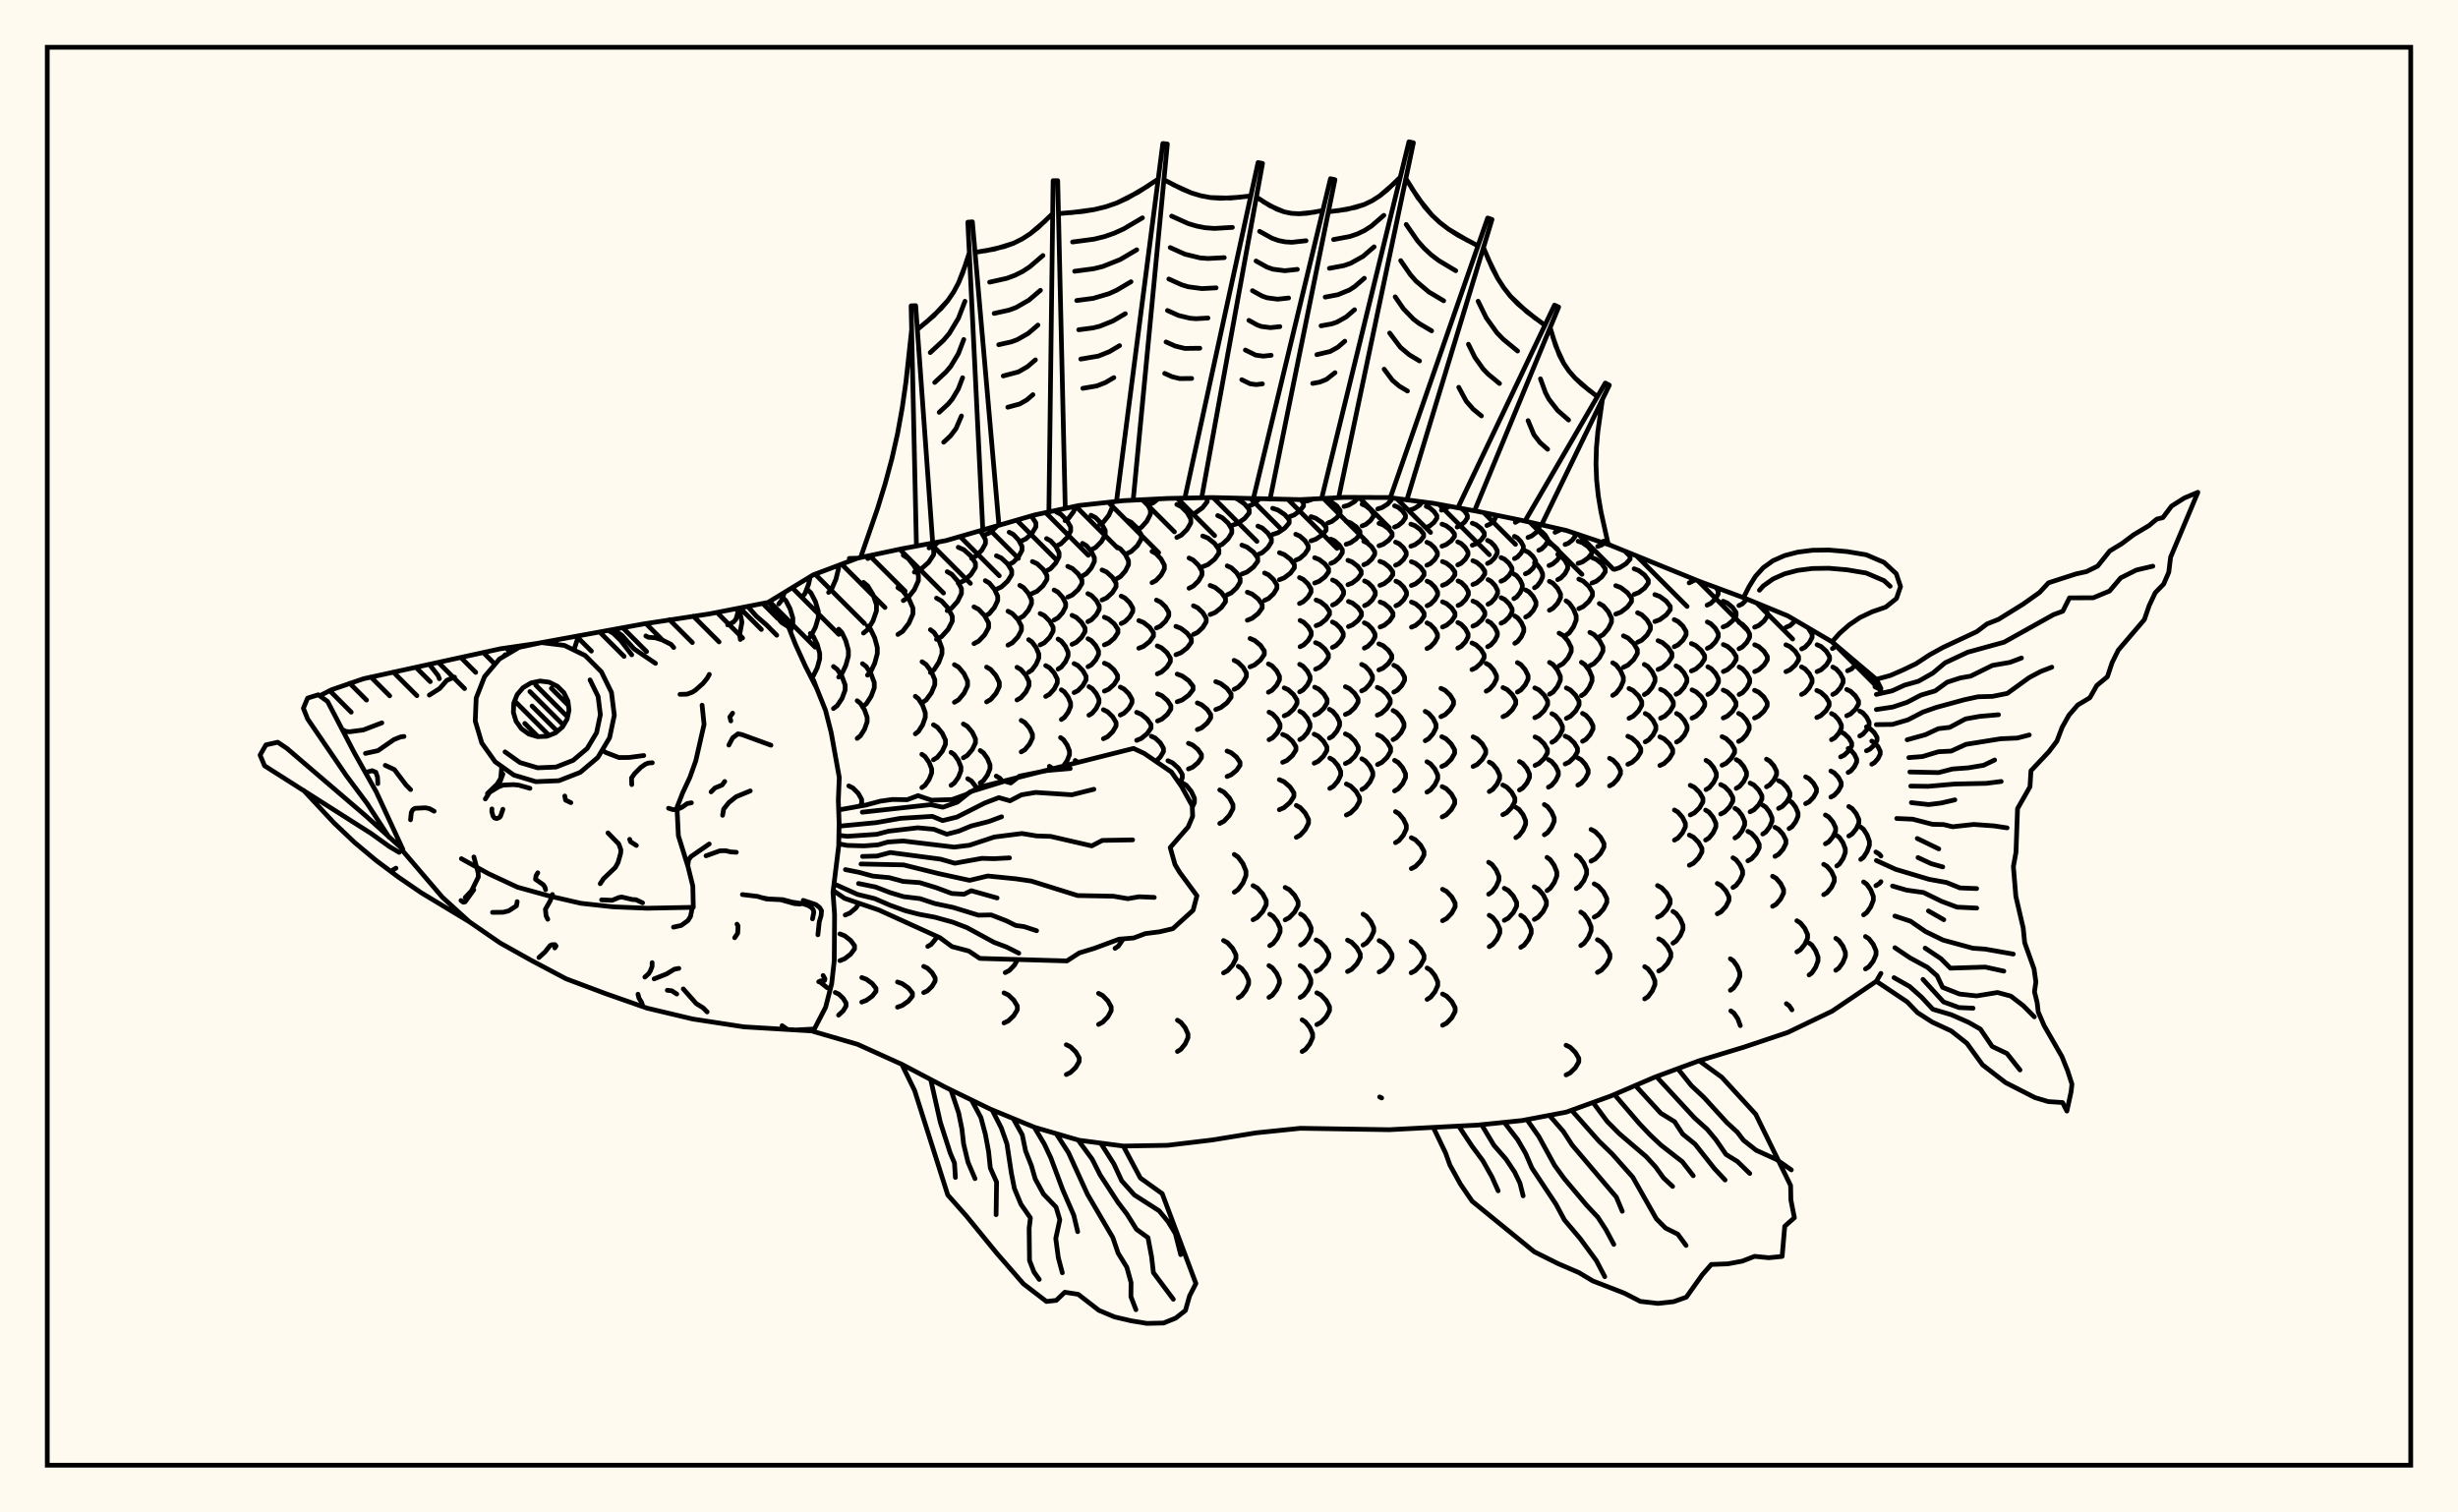 <svg xmlns="http://www.w3.org/2000/svg" width="520" height="320"><rect x="0" y="0" width="520" height="320" fill="floralwhite"/><rect x="10" y="10" width="500" height="300" stroke="black" stroke-width="1" fill="none"/><path stroke="black" stroke-width="1" fill="none" stroke-linecap="round" stroke-linejoin="round" d="
M 162.64 127.36 172.04 121.63 181.41 118.1 190.78 116.11 200.15 114.37 218.89 108.95 228.27 106.95 237.64 105.93 247.01 105.46 256.38 105.27 275.12 105.71 284.5 105.23 293.87 105.27 303.24 106.49 312.61 108.2 321.98 110.11 331.35 112.23 340.72 115.37 359.47 122.99 368.84 126.45 378.21 130.3 387.58 135.8 396.95 143.73 397.92 145.65 
M 397.92 205.94 396.95 207.61 387.58 213.95 378.21 218.44 368.84 221.58 359.47 224.43 350.1 227.89 340.72 231.91 331.35 235.3 321.98 237.08 312.61 238.04 293.87 239.02 275.12 238.72 265.75 239.68 256.38 241.2 247.01 242.32 237.64 242.48 228.27 241.25 218.89 238.52 209.52 234.67 200.15 230.11 190.78 225.18 181.41 220.95 172.06 218.23 
M 167.22 133.66 167.73 131.97 167.73 130.75 167.14 128.79 166.24 127.05 165.53 126.38 
M 172.75 145.59 172.12 143.93 171.22 142.58 
M 164.75 127.78 165.32 127.04 165.97 125.33 
M 171.64 143.41 172.07 142.97 172.89 141.3 173.41 139.41 173.41 138.23 172.89 136.34 172.07 134.67 171.43 134.02 
M 170.83 135.25 171.57 134.53 172.51 132.71 173.12 130.64 173.12 129.37 172.51 127.3 171.57 125.47 170.83 124.76 
M 176.32 149.91 177.12 149.3 178.14 147.76 178.79 146.01 178.79 144.92 178.14 143.17 177.12 141.63 176.32 141.02 
M 181.96 170.52 182.29 169.94 182.29 169.14 181.57 167.86 180.44 166.72 179.56 166.28 
M 178.81 193.6 179.8 193.18 181.07 192.11 181.7 191.18 
M 177.68 203.25 178.68 202.86 179.95 201.88 180.78 200.76 180.78 200.07 179.95 198.96 178.68 197.98 177.68 197.59 
M 169.71 126.33 170.3 125.56 171.07 123.58 171.41 122.01 
M 177.43 143.25 178.09 142.56 178.93 140.8 179.48 138.81 179.48 137.57 178.93 135.57 178.09 133.81 177.43 133.12 
M 181.34 156.23 182.02 155.69 182.89 154.3 183.45 152.73 183.45 151.76 182.89 150.19 182.02 148.8 181.34 148.26 
M 177.4 214.78 178.38 213.87 178.99 212.86 178.99 212.23 178.38 211.22 177.44 210.33 176.7 209.98 
M 182.46 149.54 183.26 148.92 184.29 147.33 184.96 145.54 184.96 144.42 184.29 142.63 183.26 141.04 182.46 140.42 
M 182.31 212.02 183.27 211.66 184.52 210.76 185.32 209.74 185.32 209.11 184.52 208.09 183.27 207.18 182.31 206.83 
M 175.29 125.34 175.97 124.56 176.84 122.56 177.4 120.29 177.4 119.61 
M 183.52 142.84 184.19 142.14 185.05 140.33 185.6 138.28 185.6 137.02 185.05 134.97 184.19 133.17 183.52 132.46 
M 182.67 133.94 183.56 133.22 184.69 131.35 185.42 129.24 185.42 127.93 184.69 125.81 183.56 123.95 182.67 123.22 
M 189.87 213.09 190.89 212.73 192.19 211.8 193.03 210.75 193.03 210.1 192.19 209.05 190.89 208.13 189.87 207.76 
M 193.64 155.27 194.32 154.73 195.19 153.35 195.75 151.78 195.75 150.81 195.19 149.25 194.32 147.86 193.64 147.32 
M 195.02 166.64 195.69 166.16 196.55 164.93 197.1 163.54 197.1 162.68 196.55 161.29 195.69 160.07 195.02 159.59 
M 196.27 200.24 197 199.81 197.92 198.69 198.21 198.09 
M 195.41 210.01 196.19 209.64 197.19 208.67 197.84 207.57 197.84 206.9 197.19 205.8 196.19 204.83 195.41 204.46 
M 183.58 118.18 185.03 117.33 
M 189.95 134.24 190.97 133.57 192.29 131.84 193.14 129.89 193.14 128.68 192.29 126.73 190.97 125 189.95 124.33 
M 195.06 148.69 195.93 148.1 197.04 146.59 197.76 144.88 197.76 143.82 197.04 142.11 195.93 140.6 195.06 140.01 
M 197.48 160.74 198.29 160.24 199.34 158.95 200.02 157.49 200.02 156.59 199.34 155.13 198.29 153.85 197.48 153.35 
M 191.09 127.07 192.12 126.42 193.44 124.75 194.29 122.86 194.29 121.7 193.44 119.81 192.12 118.14 191.09 117.49 
M 196.83 142.3 197.62 141.68 198.63 140.1 199.28 138.31 199.28 137.21 198.63 135.42 197.62 133.84 196.83 133.23 
M 201.2 166.16 201.87 165.69 202.74 164.47 203.29 163.1 203.29 162.25 202.74 160.87 201.87 159.65 201.2 159.18 
M 193.44 121.05 194.76 120.47 196.44 119 197.53 117.33 197.53 116.3 196.69 115.02 
M 198.12 135.28 199.2 134.69 200.57 133.17 201.46 131.45 201.46 130.39 200.57 128.67 199.2 127.15 198.12 126.55 
M 201.91 148.59 202.81 148.05 203.95 146.66 204.69 145.1 204.69 144.12 203.95 142.55 202.81 141.17 201.91 140.63 
M 203.8 160.33 204.62 159.84 205.68 158.6 206.36 157.19 206.36 156.32 205.68 154.91 204.62 153.66 203.8 153.18 
M 206.71 166.79 205.52 165.24 204.72 164.76 
M 196.54 115.93 197.68 115.41 198.48 114.68 
M 200.38 129.2 201.35 128.64 202.6 127.21 203.4 125.58 203.4 124.57 202.6 122.94 201.35 121.51 200.38 120.95 
M 207.37 165.65 208.04 165.18 208.89 163.99 209.44 162.64 209.44 161.81 208.89 160.46 208.04 159.27 207.37 158.8 
M 202.72 123.4 203.9 122.89 205.4 121.56 206.36 120.06 206.36 119.13 205.4 117.64 203.9 116.31 202.72 115.79 
M 206.05 136.18 207.04 135.65 208.32 134.3 209.15 132.77 209.15 131.82 208.32 130.28 207.04 128.93 206.05 128.4 
M 208.72 148.5 209.58 148 210.69 146.72 211.41 145.27 211.41 144.37 210.69 142.92 209.58 141.64 208.72 141.14 
M 212.08 165.32 211.54 164.67 210.76 164.2 
M 212.66 205.78 213.53 205.33 214.64 204.17 215.28 203.01 
M 212.4 216.43 213.31 216 214.47 214.89 215.22 213.64 215.22 212.86 214.47 211.61 213.31 210.5 212.4 210.07 
M 205.53 118.13 206.48 117.66 207.69 116.43 208.48 115.03 208.48 114.17 207.69 112.78 207.24 112.32 
M 208.44 130.34 209.29 129.83 210.37 128.53 211.07 127.05 211.07 126.14 210.37 124.66 209.29 123.36 208.44 122.85 
M 208.28 113.19 209.37 112.73 211 111.23 
M 210.8 124.67 211.84 124.19 213.17 122.96 214.03 121.57 214.03 120.7 213.17 119.31 211.84 118.07 210.8 117.59 
M 213.24 136.5 214.16 136.01 215.34 134.76 216.09 133.35 216.09 132.47 215.34 131.06 214.16 129.81 213.24 129.32 
M 215.15 148.1 215.97 147.63 217.02 146.43 217.69 145.06 217.69 144.22 217.02 142.86 215.97 141.65 215.15 141.18 
M 216.04 159.08 216.81 158.63 217.79 157.47 218.42 156.16 218.42 155.34 217.79 154.03 216.81 152.87 216.04 152.42 
M 213.49 119.42 214.37 118.96 215.49 117.77 216.21 116.43 216.21 115.6 215.49 114.25 214.37 113.07 213.49 112.6 
M 215.74 130.79 216.54 130.32 217.56 129.11 218.22 127.74 218.22 126.9 217.56 125.53 216.54 124.32 215.74 123.85 
M 217.62 142.23 218.31 141.76 219.19 140.56 219.76 139.21 219.76 138.36 219.19 137.01 218.31 135.81 217.62 135.34 
M 216.04 114.47 217.04 114 218.33 112.82 219.15 111.47 219.15 110.64 218.18 109.15 
M 218.41 125.54 219.4 125.09 220.67 123.91 221.49 122.59 221.49 121.76 220.67 120.44 219.4 119.26 218.41 118.81 
M 220.05 136.44 220.94 135.99 222.07 134.84 222.8 133.53 222.8 132.72 222.07 131.41 220.94 130.26 220.05 129.81 
M 221.22 147.35 222.01 146.9 223.03 145.77 223.68 144.48 223.68 143.69 223.03 142.4 222.01 141.27 221.22 140.83 
M 222.76 162.64 222 162.13 
M 225.58 227.35 226.46 226.92 227.59 225.83 228.31 224.58 228.31 223.81 227.59 222.57 226.46 221.47 225.58 221.04 
M 218.25 109.35 218.9 108.95 
M 221.4 120.78 222.25 120.32 223.34 119.13 224.05 117.78 224.05 116.95 223.34 115.6 222.25 114.41 221.4 113.95 
M 223 131.18 223.79 130.75 224.79 129.64 225.44 128.39 225.44 127.61 224.79 126.36 223.79 125.26 223 124.83 
M 223.84 141.56 224.52 141.13 225.4 140.02 225.96 138.77 225.96 138 225.4 136.75 224.52 135.64 223.84 135.21 
M 224.53 152.23 225.16 151.8 225.97 150.71 226.49 149.47 226.49 148.71 225.97 147.47 225.16 146.38 224.53 145.95 
M 224.97 162.08 225.75 160.96 226.25 159.68 226.25 158.89 225.75 157.62 224.97 156.49 224.36 156.05 
M 223.49 115.53 224.46 115.04 225.7 113.79 226.5 112.38 226.5 111.5 225.7 110.08 224.46 108.83 223.49 108.34 
M 225.89 126.33 226.85 125.89 228.09 124.76 228.89 123.48 228.89 122.69 228.09 121.41 226.85 120.27 225.89 119.83 
M 226.79 136.33 227.68 135.91 228.81 134.85 229.55 133.64 229.55 132.89 228.81 131.68 227.68 130.61 226.79 130.19 
M 227.23 146.54 228.04 146.13 229.08 145.06 229.76 143.84 229.76 143.09 229.08 141.88 228.04 140.81 227.23 140.4 
M 228.09 161.3 227.46 160.9 
M 232.4 216.74 233.26 216.29 234.37 215.15 235.08 213.85 235.08 213.05 234.37 211.76 233.26 210.62 232.4 210.17 
M 225.32 110.15 226.1 109.62 227.11 108.26 227.6 107.09 
M 229 121.85 229.81 121.38 230.85 120.18 231.52 118.82 231.52 117.98 230.85 116.63 229.81 115.43 229 114.96 
M 230.14 131.53 230.92 131.12 231.91 130.09 232.55 128.92 232.55 128.2 231.91 127.03 230.92 126 230.14 125.6 
M 230.17 141.06 230.89 140.66 231.8 139.63 232.4 138.47 232.4 137.74 231.8 136.58 230.89 135.55 230.17 135.14 
M 230.37 151.32 231.05 150.91 231.92 149.86 232.49 148.67 232.49 147.93 231.92 146.74 231.05 145.69 230.37 145.28 
M 235.89 200.65 236.6 200.16 237.64 198.64 
M 230.8 116.34 231.78 115.84 233.02 114.57 233.82 113.12 233.82 112.23 233.02 110.78 231.78 109.51 230.8 109.01 
M 233.14 126.94 234.1 126.51 235.32 125.4 236.11 124.15 236.11 123.38 235.32 122.13 234.1 121.02 233.14 120.59 
M 233.63 136.44 234.55 136.04 235.74 135.02 236.5 133.87 236.5 133.15 235.74 132 234.55 130.98 233.63 130.58 
M 233.64 146.23 234.54 145.83 235.69 144.8 236.43 143.63 236.43 142.91 235.69 141.74 234.54 140.71 233.64 140.31 
M 233.43 156.3 234.29 155.89 235.39 154.82 236.11 153.61 236.11 152.86 235.39 151.65 234.29 150.58 233.43 150.16 
M 232.66 110.91 233.5 110.38 234.57 109.02 235.26 107.48 235.26 106.52 235.12 106.2 
M 236.24 122.45 237.04 121.99 238.07 120.82 238.74 119.48 238.74 118.65 238.07 117.32 237.04 116.14 236.24 115.68 
M 237.19 131.92 237.98 131.53 239 130.52 239.65 129.38 239.65 128.67 239 127.53 237.98 126.52 237.19 126.12 
M 237 151.29 237.8 150.89 238.82 149.86 239.48 148.69 239.48 147.97 238.82 146.8 237.8 145.78 237 145.37 
M 238.29 117.18 239.31 116.69 240.61 115.45 241.45 114.04 241.45 113.16 240.61 111.75 239.31 110.5 238.29 110.02 
M 240.92 137.15 241.92 136.76 243.2 135.74 244.02 134.58 244.02 133.87 243.2 132.71 241.92 131.7 240.92 131.3 
M 240.46 156.64 241.44 156.24 242.69 155.21 243.5 154.04 243.5 153.32 242.69 152.15 241.44 151.12 240.46 150.71 
M 240.56 112.08 241.47 111.57 242.62 110.27 243.37 108.81 243.37 107.9 242.62 106.43 241.98 105.71 
M 243.71 123.28 244.55 122.83 245.63 121.68 246.33 120.38 246.33 119.57 245.63 118.27 244.55 117.12 243.71 116.67 
M 244.65 132.87 245.49 132.47 246.57 131.44 247.26 130.28 247.26 129.55 246.57 128.39 245.49 127.36 244.65 126.96 
M 244.83 142.58 245.72 142.18 246.87 141.15 247.6 139.98 247.6 139.26 246.87 138.09 245.72 137.06 244.83 136.66 
M 244.89 152.54 245.8 152.15 246.96 151.15 247.7 150.02 247.7 149.32 246.96 148.19 245.8 147.19 244.89 146.8 
M 244.56 161.03 245.46 160.17 246.14 159.03 246.14 158.32 245.46 157.17 244.4 156.16 243.57 155.77 
M 249.09 222.47 249.81 222.02 250.73 220.87 251.32 219.56 251.32 218.76 250.73 217.45 249.81 216.3 249.09 215.85 
M 242.81 106.85 243.97 106.38 245 105.56 
M 248.77 138.52 249.82 138.11 251.16 137.07 252.03 135.89 252.03 135.16 251.16 133.97 249.82 132.93 248.77 132.52 
M 249.04 148.48 250.12 148.08 251.5 147.06 252.39 145.91 252.39 145.19 251.5 144.04 250.12 143.02 249.04 142.62 
M 249.46 165.68 250.12 164.63 250.12 163.83 249.31 162.54 248.06 161.4 247.08 160.95 
M 248.96 113.71 249.91 113.23 251.13 112.02 251.92 110.64 251.92 109.79 251.13 108.41 249.91 107.2 248.96 106.73 
M 251.55 124.46 252.43 124.02 253.56 122.91 254.28 121.65 254.28 120.87 253.56 119.61 252.43 118.5 251.55 118.06 
M 252.48 134.22 253.35 133.81 254.46 132.76 255.18 131.56 255.18 130.83 254.46 129.63 253.35 128.58 252.48 128.17 
M 253.3 154.37 254.21 153.99 255.38 153 256.13 151.89 256.13 151.2 255.38 150.09 254.21 149.11 253.3 148.72 
M 251.42 162.69 252.31 162.32 253.44 161.37 254.17 160.3 254.17 159.64 253.44 158.57 252.31 157.63 251.42 157.26 
M 252.24 170.77 252.69 169.79 252.69 168.89 252.02 167.44 250.97 166.15 250.16 165.65 
M 251.66 108.98 252.86 108.54 254.4 107.42 255.39 106.15 255.33 105.29 
M 254.44 119.9 255.54 119.46 256.95 118.33 257.86 117.05 257.86 116.25 256.95 114.97 255.54 113.84 254.44 113.4 
M 256.01 130.02 257.06 129.6 258.39 128.53 259.26 127.32 259.26 126.57 258.39 125.36 257.06 124.29 256.01 123.87 
M 257.2 150.12 258.24 149.72 259.58 148.69 260.44 147.53 260.44 146.81 259.58 145.65 258.24 144.62 257.2 144.22 
M 258.84 205.85 259.69 205.38 260.77 204.19 261.47 202.84 261.47 202 260.77 200.65 259.69 199.46 258.84 198.99 
M 257.61 115.6 258.57 115.16 259.8 114.02 260.59 112.74 260.59 111.95 259.8 110.66 258.57 109.53 257.61 109.08 
M 259.62 125.85 260.5 125.43 261.63 124.36 262.36 123.15 262.36 122.41 261.63 121.2 260.5 120.13 259.62 119.72 
M 261.08 145.85 261.91 145.43 262.99 144.36 263.68 143.15 263.68 142.4 262.99 141.2 261.91 140.13 261.08 139.71 
M 259.59 164.29 260.47 163.92 261.6 162.99 262.33 161.92 262.33 161.26 261.6 160.2 260.47 159.26 259.59 158.9 
M 258.04 174.22 258.94 173.74 260.09 172.51 260.84 171.11 260.84 170.24 260.09 168.84 258.94 167.61 258.04 167.13 
M 261.12 188.77 261.91 188.23 262.94 186.84 263.59 185.26 263.59 184.29 262.94 182.71 261.91 181.32 261.12 180.78 
M 261.96 211.11 262.67 210.66 263.57 209.5 264.15 208.19 264.15 207.37 263.57 206.06 262.67 204.9 261.96 204.45 
M 260.58 111.18 261.77 110.77 263.29 109.72 264.27 108.54 264.27 107.8 263.29 106.62 261.77 105.57 261.31 105.41 
M 262.72 121.45 263.8 121.04 265.18 119.97 266.07 118.77 266.07 118.02 265.18 116.81 263.8 115.75 262.72 115.33 
M 263.88 131.23 264.89 130.82 266.19 129.79 267.02 128.62 267.02 127.9 266.19 126.72 264.89 125.69 263.88 125.29 
M 264.45 141.09 265.42 140.68 266.67 139.64 267.47 138.46 267.47 137.72 266.67 136.54 265.42 135.5 264.45 135.09 
M 265.09 194.6 265.98 194.11 267.13 192.86 267.87 191.43 267.87 190.55 267.13 189.13 265.98 187.87 265.09 187.38 
M 263.91 107.16 264.94 106.78 266.45 105.56 
M 266.12 117.34 267.04 116.93 268.21 115.88 268.97 114.69 268.97 113.96 268.21 112.77 267.04 111.72 266.12 111.31 
M 267.52 127.03 268.36 126.64 269.43 125.63 270.13 124.48 270.13 123.77 269.43 122.63 268.36 121.62 267.52 121.23 
M 268.34 146.46 269.09 146.06 270.06 145.01 270.68 143.83 270.68 143.09 270.06 141.91 269.09 140.86 268.34 140.46 
M 268.47 156.51 269.22 156.11 270.17 155.1 270.79 153.94 270.79 153.23 270.17 152.08 269.22 151.06 268.47 150.67 
M 268.62 200.08 269.33 199.63 270.23 198.47 270.81 197.16 270.81 196.35 270.23 195.04 269.33 193.88 268.62 193.43 
M 268.45 211.02 269.16 210.56 270.07 209.39 270.66 208.07 270.66 207.25 270.07 205.92 269.16 204.76 268.45 204.3 
M 269.24 113.08 270.37 112.71 271.8 111.74 272.73 110.65 272.73 109.97 271.8 108.88 270.37 107.92 269.24 107.54 
M 270.67 122.65 271.68 122.26 272.99 121.27 273.83 120.14 273.83 119.45 272.99 118.32 271.68 117.33 270.67 116.94 
M 271.68 151.46 272.55 151.06 273.67 150.03 274.39 148.86 274.39 148.14 273.67 146.97 272.55 145.94 271.68 145.54 
M 271.35 161.29 272.26 160.89 273.41 159.86 274.16 158.7 274.16 157.98 273.41 156.81 272.26 155.79 271.35 155.39 
M 270.65 171.31 271.64 170.88 272.91 169.78 273.73 168.52 273.73 167.75 272.91 166.5 271.64 165.39 270.65 164.96 
M 271.88 194.62 272.76 194.15 273.89 192.96 274.62 191.61 274.62 190.77 273.89 189.42 272.76 188.23 271.88 187.76 
M 272.82 109.31 273.77 108.96 274.98 108.08 275.76 107.08 275.76 106.46 275.18 105.71 
M 274.12 118.53 274.97 118.16 276.06 117.2 276.76 116.12 276.76 115.45 276.06 114.37 274.97 113.41 274.12 113.04 
M 274.91 127.69 275.69 127.32 276.7 126.36 277.35 125.28 277.35 124.61 276.7 123.53 275.69 122.57 274.91 122.2 
M 275.04 136.83 275.8 136.45 276.77 135.49 277.39 134.39 277.39 133.71 276.77 132.62 275.8 131.65 275.04 131.27 
M 274.95 146.38 275.65 145.99 276.56 144.97 277.15 143.82 277.15 143.11 276.56 141.96 275.65 140.95 274.95 140.55 
M 274.97 156.48 275.67 156.07 276.56 155.03 277.13 153.85 277.13 153.12 276.56 151.94 275.67 150.9 274.97 150.49 
M 274.24 177.16 275.07 176.7 276.13 175.52 276.82 174.19 276.82 173.37 276.13 172.04 275.07 170.87 274.24 170.41 
M 275.14 199.94 275.86 199.5 276.77 198.36 277.36 197.07 277.36 196.27 276.77 194.98 275.86 193.84 275.14 193.39 
M 275.06 211.04 275.78 210.58 276.71 209.41 277.31 208.08 277.31 207.26 276.71 205.93 275.78 204.75 275.06 204.3 
M 275.47 222.48 276.18 222.03 277.1 220.86 277.69 219.54 277.69 218.72 277.1 217.39 276.18 216.23 275.47 215.77 
M 276.52 106 277.84 105.57 
M 277.35 114.43 278.37 114.08 279.69 113.19 280.54 112.18 280.54 111.56 279.69 110.55 278.37 109.66 277.35 109.31 
M 278.12 123.36 279.07 122.99 280.29 122.06 281.07 121.01 281.07 120.35 280.29 119.3 279.07 118.37 278.12 118 
M 278.43 132.38 279.34 132.01 280.51 131.06 281.26 129.99 281.26 129.33 280.51 128.26 279.34 127.31 278.43 126.95 
M 278.31 141.58 279.18 141.19 280.3 140.22 281.03 139.12 281.03 138.43 280.3 137.33 279.18 136.35 278.31 135.97 
M 278.13 151.28 278.97 150.88 280.06 149.86 280.75 148.7 280.75 147.98 280.06 146.82 278.97 145.79 278.13 145.39 
M 278.02 161.48 278.88 161.06 279.99 159.99 280.71 158.78 280.71 158.03 279.99 156.82 278.88 155.75 278.02 155.33 
M 278.43 205.51 279.29 205.06 280.4 203.9 281.11 202.6 281.11 201.79 280.4 200.48 279.29 199.32 278.43 198.87 
M 278.58 216.78 279.45 216.32 280.56 215.15 281.27 213.83 281.27 213.01 280.56 211.68 279.45 210.51 278.58 210.06 
M 280.89 110.66 281.74 110.34 282.82 109.52 283.51 108.59 283.51 108.01 282.82 107.07 281.74 106.25 280.89 105.93 
M 281.54 119.2 282.33 118.85 283.33 117.96 283.98 116.95 283.98 116.32 283.33 115.31 282.33 114.42 281.54 114.07 
M 281.91 128.01 282.66 127.65 283.62 126.73 284.24 125.68 284.24 125.04 283.62 123.99 282.66 123.07 281.91 122.71 
M 281.88 136.98 282.61 136.62 283.56 135.68 284.17 134.62 284.17 133.96 283.56 132.9 282.61 131.97 281.88 131.6 
M 281.23 156.17 281.93 155.76 282.82 154.69 283.4 153.49 283.4 152.75 282.82 151.55 281.93 150.49 281.23 150.07 
M 281.33 166.81 282.07 166.38 283.02 165.26 283.63 164 283.63 163.22 283.02 161.95 282.07 160.84 281.33 160.4 
M 284.33 107.16 285.31 106.87 286.58 106.11 287.39 105.24 
M 284.78 115.16 285.72 114.83 286.93 113.98 287.71 113.03 287.71 112.43 286.93 111.48 285.72 110.63 284.78 110.3 
M 285.16 123.71 286.06 123.36 287.22 122.46 287.96 121.45 287.96 120.82 287.22 119.8 286.06 118.9 285.16 118.55 
M 285.27 132.57 286.15 132.2 287.29 131.28 288.02 130.23 288.02 129.58 287.29 128.53 286.15 127.61 285.27 127.25 
M 284.62 151.16 285.49 150.76 286.59 149.74 287.31 148.58 287.31 147.87 286.59 146.71 285.49 145.69 284.62 145.29 
M 284.62 161.55 285.5 161.12 286.62 160.03 287.34 158.79 287.34 158.03 286.62 156.79 285.5 155.7 284.62 155.27 
M 284.83 172.44 285.73 171.99 286.88 170.85 287.62 169.55 287.62 168.75 286.88 167.46 285.73 166.31 284.83 165.87 
M 285.07 205.55 285.94 205.1 287.05 203.94 287.77 202.63 287.77 201.82 287.05 200.52 285.94 199.36 285.07 198.91 
M 288.16 111.27 288.93 110.96 289.91 110.16 290.55 109.26 290.55 108.7 289.91 107.8 288.93 107.01 288.16 106.69 
M 288.51 119.49 289.26 119.16 290.21 118.29 290.83 117.31 290.83 116.71 290.21 115.73 289.26 114.87 288.51 114.53 
M 288.67 128.14 289.4 127.79 290.34 126.88 290.94 125.85 290.94 125.21 290.34 124.18 289.4 123.27 288.67 122.91 
M 288.63 137.13 289.36 136.76 290.29 135.83 290.89 134.77 290.89 134.12 290.29 133.06 289.36 132.13 288.63 131.77 
M 288.06 146.18 288.8 145.8 289.74 144.82 290.35 143.72 290.35 143.04 289.74 141.93 288.8 140.95 288.06 140.57 
M 288.11 167.03 288.85 166.59 289.81 165.46 290.42 164.18 290.42 163.39 289.81 162.11 288.85 160.98 288.11 160.54 
M 288.36 199.96 289.09 199.51 290.02 198.37 290.62 197.08 290.62 196.29 290.02 195 289.09 193.86 288.36 193.41 
M 291.47 107.68 292.39 107.39 293.56 106.65 294.31 105.81 294.31 105.33 
M 291.73 115.47 292.63 115.15 293.77 114.32 294.51 113.39 294.51 112.81 293.77 111.88 292.63 111.06 291.73 110.73 
M 291.93 123.85 292.81 123.5 293.93 122.62 294.65 121.62 294.65 121 293.93 120 292.81 119.12 291.93 118.77 
M 291.97 132.66 292.84 132.3 293.96 131.38 294.68 130.33 294.68 129.69 293.96 128.64 292.84 127.72 291.97 127.36 
M 291.71 141.74 292.59 141.36 293.71 140.4 294.43 139.32 294.43 138.64 293.71 137.56 292.59 136.6 291.71 136.22 
M 291.37 151.32 292.25 150.92 293.38 149.89 294.11 148.73 294.11 148.01 293.38 146.85 292.25 145.83 291.37 145.43 
M 291.42 161.76 292.31 161.33 293.45 160.24 294.19 158.99 294.19 158.22 293.45 156.98 292.31 155.88 291.42 155.45 
M 291.76 205.65 292.64 205.2 293.77 204.04 294.49 202.73 294.49 201.92 293.77 200.61 292.64 199.46 291.76 199.01 
M 292.3 232.3 291.87 232.09 
M 295.03 111.52 295.77 111.21 296.72 110.43 297.33 109.54 297.33 108.99 296.72 108.11 295.77 107.32 295.03 107.02 
M 295.24 119.59 295.97 119.26 296.9 118.4 297.49 117.44 297.49 116.84 296.9 115.88 295.97 115.03 295.24 114.7 
M 295.31 128.17 296.03 127.81 296.95 126.91 297.55 125.88 297.55 125.25 296.95 124.22 296.03 123.31 295.31 122.96 
M 294.87 146.43 295.61 146.04 296.54 145.06 297.15 143.94 297.15 143.25 296.54 142.13 295.61 141.14 294.87 140.75 
M 294.71 156.49 295.45 156.07 296.41 155 297.02 153.78 297.02 153.03 296.41 151.82 295.45 150.75 294.71 150.33 
M 295.03 167.35 295.78 166.91 296.74 165.79 297.35 164.51 297.35 163.72 296.74 162.44 295.78 161.31 295.03 160.87 
M 295.22 178.29 295.96 177.84 296.9 176.7 297.51 175.4 297.51 174.6 296.9 173.31 295.96 172.17 295.22 171.72 
M 298.3 107.9 299.18 107.61 300.31 106.88 300.9 106.19 
M 298.47 115.57 299.34 115.25 300.45 114.44 301.17 113.52 301.17 112.95 300.45 112.03 299.34 111.22 298.47 110.9 
M 298.58 123.88 299.44 123.54 300.55 122.66 301.26 121.67 301.26 121.05 300.55 120.06 299.44 119.18 298.58 118.84 
M 298.6 132.69 299.46 132.33 300.56 131.41 301.27 130.36 301.27 129.71 300.56 128.66 299.46 127.74 298.6 127.38 
M 298.57 183.78 299.43 183.34 300.54 182.2 301.25 180.91 301.25 180.11 300.54 178.82 299.43 177.68 298.57 177.24 
M 298.53 205.82 299.4 205.37 300.52 204.21 301.25 202.9 301.25 202.09 300.52 200.78 299.4 199.63 298.53 199.17 
M 301.73 111.59 302.45 111.29 303.37 110.52 303.97 109.64 303.97 109.1 303.37 108.22 302.45 107.44 301.73 107.14 
M 301.86 119.59 302.58 119.26 303.49 118.42 304.08 117.46 304.08 116.87 303.49 115.91 302.58 115.06 301.86 114.73 
M 301.91 128.16 302.63 127.81 303.54 126.9 304.13 125.88 304.13 125.24 303.54 124.22 302.63 123.31 301.91 122.96 
M 301.89 137.22 302.6 136.85 303.51 135.9 304.1 134.83 304.1 134.17 303.51 133.1 302.6 132.16 301.89 131.79 
M 301.51 156.72 302.24 156.3 303.18 155.22 303.79 153.99 303.79 153.24 303.18 152.01 302.24 150.93 301.51 150.51 
M 301.88 167.6 302.62 167.16 303.56 166.04 304.16 164.77 304.16 163.99 303.56 162.72 302.62 161.6 301.88 161.16 
M 301.91 211.45 302.64 210.99 303.56 209.84 304.16 208.53 304.16 207.72 303.56 206.41 302.64 205.26 301.91 204.81 
M 304.94 107.94 305.79 107.65 306.6 107.1 
M 305.06 115.56 305.91 115.24 307 114.43 307.7 113.51 307.7 112.94 307 112.03 305.91 111.22 305.06 110.9 
M 305.16 123.85 306.01 123.5 307.09 122.63 307.79 121.64 307.79 121.02 307.09 120.03 306.01 119.16 305.16 118.81 
M 305.17 132.66 306.02 132.29 307.1 131.37 307.8 130.32 307.8 129.67 307.1 128.63 306.02 127.7 305.17 127.34 
M 304.83 151.63 305.69 151.23 306.79 150.18 307.5 149 307.5 148.27 306.79 147.09 305.69 146.04 304.83 145.64 
M 305.02 162.17 305.89 161.75 307.01 160.65 307.73 159.41 307.73 158.64 307.01 157.4 305.89 156.3 305.02 155.87 
M 305.1 172.85 305.95 172.41 307.04 171.29 307.75 170.03 307.75 169.25 307.04 167.98 305.95 166.86 305.1 166.43 
M 305.17 194.8 306.03 194.34 307.13 193.19 307.84 191.88 307.84 191.07 307.13 189.76 306.03 188.6 305.17 188.15 
M 305.18 216.92 306.04 216.47 307.14 215.32 307.84 214.01 307.84 213.21 307.14 211.91 306.04 210.76 305.18 210.31 
M 308.27 111.52 308.96 111.22 309.86 110.44 310.43 109.57 310.43 109.03 309.86 108.15 309.19 107.58 
M 308.39 119.52 309.09 119.19 309.98 118.34 310.56 117.38 310.56 116.79 309.98 115.83 309.09 114.98 308.39 114.65 
M 308.46 128.11 309.16 127.76 310.06 126.85 310.64 125.83 310.64 125.19 310.06 124.17 309.16 123.26 308.46 122.91 
M 308.41 137.13 309.11 136.76 310 135.82 310.58 134.75 310.58 134.09 310 133.02 309.11 132.08 308.41 131.71 
M 311.47 115.36 312.29 115.04 313.34 114.23 314.01 113.32 314.01 112.75 313.34 111.83 312.29 111.02 311.47 110.7 
M 311.59 123.67 312.4 123.33 313.44 122.45 314.11 121.46 314.11 120.84 313.44 119.85 312.4 118.98 311.59 118.63 
M 311.6 132.48 312.41 132.12 313.45 131.19 314.12 130.15 314.12 129.5 313.45 128.45 312.41 127.53 311.6 127.17 
M 311.4 141.67 312.23 141.28 313.29 140.31 313.97 139.2 313.97 138.51 313.29 137.4 312.23 136.42 311.4 136.04 
M 311.64 162.17 312.5 161.75 313.6 160.65 314.31 159.42 314.31 158.65 313.6 157.41 312.5 156.32 311.64 155.9 
M 314.55 111.19 315.22 110.89 316.08 110.11 316.63 109.02 
M 314.69 119.22 315.35 118.89 316.19 118.04 316.74 117.07 316.74 116.48 316.19 115.52 315.35 114.67 314.69 114.33 
M 314.8 127.84 315.45 127.48 316.28 126.58 316.82 125.55 316.82 124.92 316.28 123.89 315.45 122.99 314.8 122.63 
M 314.72 136.83 315.38 136.46 316.23 135.52 316.77 134.45 316.77 133.79 316.23 132.72 315.38 131.78 314.72 131.41 
M 314.41 146.24 315.11 145.84 316.01 144.82 316.59 143.66 316.59 142.95 316.01 141.79 315.11 140.77 314.41 140.37 
M 315.06 167.47 315.77 167.04 316.67 165.96 317.25 164.73 317.25 163.97 316.67 162.74 315.77 161.66 315.06 161.24 
M 314.93 189.19 315.63 188.73 316.52 187.56 317.1 186.22 317.1 185.4 316.52 184.06 315.63 182.89 314.93 182.43 
M 315.05 200.29 315.77 199.84 316.7 198.69 317.29 197.38 317.29 196.57 316.7 195.26 315.77 194.1 315.05 193.65 
M 317.54 122.98 318.29 122.64 319.24 121.77 319.86 120.78 319.86 120.17 319.24 119.18 318.29 118.31 317.54 117.97 
M 317.56 131.86 318.31 131.49 319.27 130.55 319.89 129.49 319.89 128.83 319.27 127.76 318.31 126.82 317.56 126.46 
M 317.96 151.64 318.83 151.22 319.94 150.15 320.66 148.94 320.66 148.18 319.94 146.97 318.83 145.89 317.96 145.48 
M 317.92 172.37 318.74 171.95 319.79 170.85 320.47 169.62 320.47 168.85 319.79 167.61 318.74 166.52 317.92 166.09 
M 318.24 194.72 319.08 194.26 320.15 193.08 320.85 191.74 320.85 190.92 320.15 189.58 319.08 188.4 318.24 187.94 
M 320.57 110.52 321.46 110.01 
M 320.39 118.19 321 117.87 321.77 117.05 322.27 116.12 322.27 115.55 321.77 114.62 321 113.8 320.39 113.48 
M 320.27 126.66 320.84 126.31 321.58 125.4 322.05 124.37 322.05 123.74 321.58 122.71 320.84 121.8 320.27 121.45 
M 320.46 136.11 321.07 135.72 321.85 134.72 322.36 133.58 322.36 132.87 321.85 131.73 321.07 130.73 320.46 130.33 
M 321.01 146.42 321.74 145.99 322.67 144.91 323.27 143.68 323.27 142.92 322.67 141.7 321.74 140.61 321.01 140.19 
M 321.45 167.15 322.13 166.74 323.01 165.69 323.57 164.5 323.57 163.76 323.01 162.58 322.13 161.53 321.45 161.12 
M 320.68 177.22 321.34 176.79 322.2 175.67 322.75 174.4 322.75 173.62 322.2 172.35 321.34 171.24 320.68 170.8 
M 321.72 200.43 322.43 199.97 323.34 198.79 323.93 197.46 323.93 196.63 323.34 195.3 322.43 194.12 321.72 193.66 
M 323.25 113.71 324.01 113.41 324.98 112.66 325.6 111.81 325.6 111.28 325.29 110.86 
M 322.7 121.41 323.4 121.08 324.3 120.24 324.88 119.28 324.88 118.68 324.3 117.73 323.4 116.88 322.7 116.55 
M 322.76 130.55 323.46 130.16 324.36 129.17 324.94 128.04 324.94 127.34 324.36 126.22 323.46 125.22 322.76 124.83 
M 324.69 151.85 325.57 151.42 326.69 150.33 327.41 149.08 327.41 148.31 326.69 147.07 325.57 145.97 324.69 145.54 
M 324.74 161.95 325.58 161.54 326.66 160.49 327.36 159.3 327.36 158.56 326.66 157.37 325.58 156.32 324.74 155.91 
M 324.59 194.53 325.41 194.06 326.46 192.86 327.14 191.49 327.14 190.65 326.46 189.28 325.41 188.08 324.59 187.61 
M 325.53 116.43 326.13 116.15 326.89 115.41 327.39 114.57 327.39 114.05 326.89 113.21 326.13 112.47 325.53 112.18 
M 324.63 124.36 325.18 124 325.89 123.08 326.35 122.05 326.35 121.4 325.89 120.36 325.18 119.45 324.63 119.09 
M 327.81 146.88 328.55 146.43 329.49 145.25 330.1 143.93 330.1 143.1 329.49 141.78 328.55 140.6 327.81 140.15 
M 328.31 157.05 329.03 156.63 329.94 155.58 330.54 154.39 330.54 153.65 329.94 152.46 329.03 151.41 328.31 151 
M 327.58 166.55 328.25 166.16 329.11 165.14 329.67 163.99 329.67 163.28 329.11 162.13 328.25 161.11 327.58 160.71 
M 326.71 176.62 327.38 176.18 328.23 175.07 328.79 173.81 328.79 173.03 328.23 171.76 327.38 170.65 326.71 170.22 
M 327.28 188.43 327.95 187.95 328.8 186.73 329.35 185.34 329.35 184.49 328.8 183.1 327.95 181.88 327.28 181.4 
M 328.97 112.63 330.3 111.99 
M 327.7 119.66 328.45 119.34 329.42 118.52 330.05 117.6 330.05 117.02 329.42 116.1 328.45 115.28 327.7 114.96 
M 327.78 129.12 328.54 128.7 329.52 127.64 330.14 126.43 330.14 125.68 329.52 124.47 328.54 123.41 327.78 122.99 
M 329.83 140.88 330.66 140.41 331.72 139.21 332.4 137.85 332.4 137 331.72 135.64 330.66 134.43 329.83 133.96 
M 331.37 151.99 332.23 151.55 333.34 150.43 334.06 149.16 334.06 148.38 333.34 147.11 332.23 145.99 331.37 145.55 
M 331.12 161.64 331.96 161.24 333.04 160.21 333.73 159.05 333.73 158.34 333.04 157.18 331.96 156.15 331.12 155.75 
M 331.31 227.43 332.17 227 333.28 225.91 334 224.67 334 223.91 333.28 222.67 332.17 221.57 331.31 221.15 
M 331.1 115.2 331.79 114.94 332.66 114.25 333.23 113.48 333.09 112.81 
M 329.54 122.64 330.22 122.28 331.09 121.35 331.65 120.29 331.65 119.64 331.09 118.58 330.22 117.65 329.54 117.29 
M 331.3 134.39 331.99 133.9 332.88 132.63 333.45 131.2 333.45 130.31 332.88 128.88 331.99 127.62 331.3 127.12 
M 334.55 147.18 335.27 146.7 336.2 145.47 336.8 144.08 336.8 143.22 336.2 141.83 335.27 140.6 334.55 140.12 
M 334.79 156.84 335.5 156.44 336.41 155.41 337 154.25 337 153.53 336.41 152.37 335.5 151.34 334.79 150.94 
M 333.8 166.12 334.5 165.73 335.4 164.72 335.98 163.59 335.98 162.88 335.4 161.75 334.5 160.74 333.8 160.35 
M 333.47 188.01 334.17 187.53 335.07 186.31 335.65 184.92 335.65 184.05 335.07 182.66 334.17 181.43 333.47 180.95 
M 334.42 200.06 335.12 199.58 336.02 198.35 336.6 196.95 336.6 196.08 336.02 194.69 335.12 193.45 334.42 192.97 
M 333.86 119.2 334.78 118.88 335.96 118.06 336.72 117.14 336.72 116.57 335.96 115.65 334.78 114.83 333.86 114.51 
M 334 128.78 334.93 128.35 336.12 127.26 336.89 126.03 336.89 125.27 336.12 124.04 334.93 122.95 334 122.52 
M 336.34 140.86 337.23 140.38 338.37 139.15 339.11 137.76 339.11 136.89 338.37 135.5 337.23 134.27 336.34 133.79 
M 336.59 182.2 337.47 181.74 338.59 180.57 339.32 179.25 339.32 178.44 338.59 177.11 337.47 175.95 336.59 175.49 
M 337.26 194.04 338.12 193.56 339.22 192.34 339.93 190.95 339.93 190.09 339.22 188.7 338.12 187.48 337.26 187 
M 337.94 205.74 338.79 205.27 339.88 204.07 340.58 202.7 340.58 201.86 339.88 200.5 338.79 199.29 337.94 198.82 
M 338 115.6 338.81 115.32 339.38 114.92 
M 336.81 123.34 337.71 122.98 338.86 122.05 339.6 120.99 339.6 120.34 338.86 119.28 337.71 118.35 336.81 117.98 
M 338.34 134.73 339.17 134.25 340.23 133.03 340.92 131.64 340.92 130.78 340.23 129.4 339.17 128.17 338.34 127.7 
M 341.17 147.13 341.9 146.66 342.83 145.46 343.42 144.1 343.42 143.26 342.83 141.9 341.9 140.69 341.17 140.23 
M 340.51 166.27 341.25 165.87 342.21 164.85 342.82 163.71 342.82 162.99 342.21 161.85 341.25 160.83 340.51 160.43 
M 341.57 120.46 342.63 120.12 343.98 119.27 344.85 118.3 344.85 117.71 343.77 116.61 
M 341.82 129.93 342.89 129.52 344.26 128.47 345.15 127.29 345.15 126.55 344.26 125.37 342.89 124.32 341.82 123.91 
M 343.45 141.18 344.4 140.72 345.61 139.57 346.39 138.26 346.39 137.45 345.61 136.14 344.4 134.98 343.45 134.53 
M 344.62 151.98 345.49 151.55 346.61 150.45 347.32 149.21 347.32 148.44 346.61 147.2 345.49 146.1 344.62 145.67 
M 344.37 161.71 345.25 161.31 346.38 160.28 347.11 159.1 347.11 158.38 346.38 157.21 345.25 156.17 344.37 155.77 
M 345.71 125.75 346.67 125.38 347.91 124.44 348.7 123.38 348.7 122.72 347.91 121.65 346.67 120.71 345.71 120.34 
M 346.43 135.89 347.31 135.46 348.43 134.38 349.15 133.14 349.15 132.38 348.43 131.15 347.31 130.06 346.43 129.64 
M 347.86 146.96 348.59 146.52 349.52 145.41 350.12 144.15 350.12 143.37 349.52 142.12 348.59 141 347.86 140.57 
M 348.06 156.96 348.78 156.55 349.71 155.51 350.3 154.33 350.3 153.59 349.71 152.41 348.78 151.37 348.06 150.96 
M 347.94 211.34 348.64 210.88 349.53 209.69 350.1 208.35 350.1 207.51 349.53 206.17 348.64 204.98 347.94 204.52 
M 350.09 131.5 351.14 131.11 352.48 130.12 353.35 129 353.35 128.3 352.48 127.18 351.14 126.19 350.09 125.8 
M 350.77 141.64 351.71 141.23 352.92 140.17 353.7 138.97 353.7 138.22 352.92 137.02 351.71 135.96 350.77 135.55 
M 351.3 151.95 352.17 151.54 353.28 150.48 354 149.27 354 148.53 353.28 147.32 352.17 146.26 351.3 145.84 
M 351.15 161.96 352.03 161.55 353.15 160.49 353.87 159.3 353.87 158.56 353.15 157.36 352.03 156.31 351.15 155.9 
M 350.65 194.06 351.51 193.61 352.61 192.44 353.32 191.12 353.32 190.3 352.61 188.98 351.51 187.82 350.65 187.36 
M 350.91 205.44 351.73 204.98 352.79 203.79 353.47 202.45 353.47 201.62 352.79 200.28 351.73 199.09 350.91 198.63 
M 354.19 136.83 355 136.44 356.04 135.44 356.7 134.32 356.7 133.62 356.04 132.49 355 131.49 354.19 131.1 
M 354.58 146.89 355.32 146.49 356.25 145.44 356.86 144.26 356.86 143.52 356.25 142.34 355.32 141.3 354.58 140.89 
M 354.68 157 355.4 156.59 356.32 155.54 356.91 154.35 356.91 153.61 356.32 152.42 355.4 151.37 354.68 150.96 
M 354.23 177.75 354.97 177.32 355.93 176.21 356.55 174.96 356.55 174.18 355.93 172.92 354.97 171.82 354.23 171.38 
M 353.92 199.55 354.6 199.09 355.48 197.92 356.04 196.6 356.04 195.78 355.48 194.46 354.6 193.29 353.92 192.84 
M 357.35 123.32 358.68 122.67 
M 357.82 141.96 358.72 141.57 359.88 140.56 360.62 139.42 360.62 138.71 359.88 137.57 358.72 136.56 357.82 136.16 
M 357.95 151.94 358.81 151.53 359.92 150.49 360.64 149.31 360.64 148.58 359.92 147.41 358.81 146.37 357.95 145.96 
M 357.58 172.42 358.45 171.99 359.55 170.9 360.26 169.66 360.26 168.9 359.55 167.66 358.45 166.57 357.58 166.15 
M 357.39 183.07 358.25 182.64 359.34 181.53 360.05 180.27 360.05 179.49 359.34 178.23 358.25 177.12 357.39 176.68 
M 361.14 128.04 361.9 127.67 362.87 126.74 363.49 125.69 363.49 125.04 363.06 124.32 
M 361.19 137.18 361.94 136.8 362.89 135.83 363.51 134.72 363.51 134.04 362.89 132.94 361.94 131.97 361.19 131.59 
M 361.3 146.94 362.03 146.54 362.95 145.52 363.55 144.37 363.55 143.65 362.95 142.5 362.03 141.48 361.3 141.08 
M 360.91 167.06 361.61 166.64 362.51 165.56 363.1 164.34 363.1 163.59 362.51 162.37 361.61 161.29 360.91 160.87 
M 360.83 177.74 361.53 177.31 362.42 176.21 363 174.96 363 174.18 362.42 172.93 361.53 171.83 360.83 171.4 
M 364.53 132.65 365.41 132.28 366.55 131.33 367.28 130.26 367.28 129.6 366.55 128.53 365.41 127.58 364.53 127.21 
M 364.58 142.08 365.45 141.69 366.57 140.7 367.29 139.57 367.29 138.88 366.57 137.75 365.45 136.76 364.58 136.37 
M 364.56 151.91 365.43 151.51 366.53 150.49 367.25 149.32 367.25 148.6 366.53 147.44 365.43 146.41 364.56 146.01 
M 364.31 161.91 365.16 161.5 366.25 160.45 366.96 159.25 366.96 158.52 366.25 157.32 365.16 156.27 364.31 155.86 
M 364.02 172.23 364.85 171.8 365.91 170.72 366.59 169.49 366.59 168.73 365.91 167.51 364.85 166.43 364.02 166 
M 363.3 193.34 364.1 192.91 365.12 191.79 365.77 190.52 365.77 189.74 365.12 188.48 364.1 187.36 363.3 186.92 
M 367.87 128.12 368.6 127.77 369.59 126.75 
M 367.89 137.26 368.61 136.88 369.54 135.91 370.14 134.82 370.14 134.14 369.54 133.04 368.61 132.08 367.89 131.7 
M 367.92 146.94 368.64 146.55 369.56 145.53 370.15 144.39 370.15 143.67 369.56 142.53 368.64 141.51 367.92 141.12 
M 367.81 156.86 368.53 156.46 369.46 155.43 370.05 154.26 370.05 153.54 369.46 152.37 368.53 151.34 367.81 150.94 
M 367.31 166.8 368.01 166.39 368.9 165.33 369.48 164.13 369.48 163.39 368.9 162.19 368.01 161.13 367.31 160.72 
M 367.04 177.29 367.7 176.87 368.55 175.78 369.09 174.54 369.09 173.78 368.55 172.55 367.7 171.46 367.04 171.03 
M 366.62 187.77 367.27 187.34 368.11 186.25 368.66 185.01 368.66 184.24 368.11 183.01 367.27 181.91 366.62 181.49 
M 366.07 209.52 366.71 209.07 367.53 207.91 368.06 206.59 368.06 205.78 367.53 204.46 366.71 203.3 366.07 202.85 
M 368.17 217 367.63 215.54 366.8 214.34 366.16 213.88 
M 371.2 132.7 372.07 132.34 373.18 131.4 373.9 130.34 373.9 129.68 373.18 128.62 372.3 127.87 
M 371.21 142.1 372.07 141.71 373.18 140.72 373.89 139.6 373.89 138.91 373.18 137.79 372.07 136.8 371.21 136.41 
M 371.18 151.91 372.04 151.51 373.15 150.49 373.86 149.34 373.86 148.62 373.15 147.46 372.04 146.44 371.18 146.05 
M 370.24 171.76 371.05 171.34 372.07 170.29 372.74 169.09 372.74 168.35 372.07 167.15 371.05 166.09 370.24 165.68 
M 369.77 182.13 370.54 181.71 371.53 180.62 372.17 179.4 372.17 178.64 371.53 177.41 370.54 176.32 369.77 175.9 
M 373.71 166.47 374.39 166.07 375.27 165.05 375.84 163.9 375.84 163.19 375.27 162.03 374.39 161.02 373.71 160.62 
M 372.92 176.46 373.55 176.05 374.36 174.98 374.88 173.78 374.88 173.03 374.36 171.83 373.55 170.77 372.92 170.35 
M 377.84 132.72 378.7 132.36 379.89 131.29 
M 377.82 142.11 378.68 141.72 379.79 140.73 380.5 139.61 380.5 138.92 379.79 137.8 378.68 136.81 377.82 136.42 
M 376.26 171.04 377.03 170.64 378.02 169.62 378.66 168.46 378.66 167.75 378.02 166.59 377.03 165.57 376.26 165.17 
M 375.5 181.19 376.25 180.77 377.2 179.7 377.81 178.49 377.81 177.74 377.2 176.52 376.25 175.45 375.5 175.04 
M 375 191.75 375.75 191.32 376.7 190.21 377.32 188.96 377.32 188.18 376.7 186.93 375.75 185.82 375 185.39 
M 381.15 137.3 381.86 136.93 382.78 135.96 383.36 134.87 383.36 134.2 382.52 132.83 
M 381.12 146.93 381.84 146.54 382.76 145.52 383.35 144.37 383.35 143.66 382.76 142.51 381.84 141.5 381.12 141.1 
M 378.49 175.31 379.1 174.91 379.88 173.87 380.38 172.7 380.38 171.98 379.88 170.8 379.1 169.77 378.49 169.36 
M 379.09 213.66 378.54 212.82 377.92 212.35 
M 384.41 142.1 385.26 141.71 386.35 140.72 387.05 139.6 387.05 138.91 386.35 137.78 385.26 136.79 384.41 136.41 
M 384.35 151.81 385.19 151.42 386.27 150.42 386.96 149.29 386.96 148.59 386.27 147.46 385.19 146.47 384.35 146.08 
M 381.99 170.03 382.73 169.65 383.67 168.66 384.28 167.54 384.28 166.85 383.67 165.74 382.73 164.75 381.99 164.36 
M 380.14 201.4 380.87 200.95 381.8 199.81 382.4 198.51 382.4 197.7 381.8 196.4 380.87 195.26 380.14 194.81 
M 387.65 137.22 388.55 136.62 
M 387.73 146.93 388.44 146.54 389.34 145.53 389.92 144.38 389.92 143.68 389.34 142.54 388.44 141.53 387.73 141.13 
M 387.46 156.5 388.14 156.12 389 155.16 389.55 154.07 389.55 153.4 389 152.31 388.14 151.35 387.46 150.97 
M 382.72 206.28 383.33 205.82 384.11 204.64 384.61 203.31 384.61 202.49 384.11 201.16 383.33 199.98 382.72 199.52 
M 390.86 141.92 391.69 141.54 392.9 140.3 
M 390.68 151.44 391.48 151.06 392.51 150.09 393.18 148.99 393.18 148.31 392.51 147.22 391.48 146.25 390.68 145.87 
M 389.39 160.14 390.14 159.78 391.11 158.86 391.73 157.82 391.73 157.18 391.11 156.13 390.14 155.21 389.39 154.85 
M 387.33 168.64 388.03 168.27 388.93 167.31 389.51 166.22 389.51 165.55 388.93 164.47 388.03 163.51 387.33 163.13 
M 386.17 178.53 386.87 178.12 387.76 177.05 388.33 175.85 388.33 175.11 387.76 173.91 386.87 172.85 386.17 172.43 
M 385.81 189.29 386.53 188.86 387.46 187.74 388.05 186.47 388.05 185.69 387.46 184.42 386.53 183.3 385.81 182.87 
M 393.44 155.72 394.08 155.36 394.89 154.45 395.42 153.41 395.42 152.77 394.89 151.73 394.08 150.81 393.44 150.45 
M 390.98 163.44 391.56 163.1 392.31 162.21 392.79 161.22 392.79 160.6 392.31 159.6 391.56 158.72 390.98 158.37 
M 388.58 183.22 389.15 182.79 389.9 181.66 390.38 180.39 390.38 179.61 389.9 178.33 389.15 177.21 388.58 176.77 
M 388.37 205.29 389.02 204.83 389.86 203.65 390.4 202.32 390.4 201.49 389.86 200.16 389.02 198.99 388.37 198.53 
M 397.92 146.15 397.41 145.67 396.65 145.31 
M 394.86 158.85 395.58 158.51 396.51 157.63 397.1 156.63 397.1 156.01 396.51 155.01 395.58 154.13 394.86 153.79 
M 391.12 176.88 391.81 176.46 392.69 175.37 393.25 174.14 393.25 173.38 392.69 172.15 391.81 171.06 391.12 170.64 
M 395.98 161.69 396.56 161.35 397.3 160.5 397.77 159.54 397.77 158.95 397.3 157.98 396.56 157.14 395.98 156.8 
M 393.65 181.83 394.24 181.37 394.99 180.18 395.48 178.83 395.48 178 394.99 176.65 394.24 175.46 393.65 174.99 
M 394.25 193.56 394.92 193.08 395.76 191.87 396.31 190.5 396.31 189.65 395.76 188.28 394.92 187.07 394.25 186.6 
M 394.65 205.01 395.37 204.55 396.29 203.35 396.88 202 396.88 201.16 396.29 199.8 395.37 198.61 394.65 198.14 
M 396.85 187.39 397.62 186.91 397.92 186.54 
M 397.92 181.12 397.62 180.75 396.85 180.26 
M 179.67 118.15 181.41 118.1 
M 193.87 115.3 192.75 64.71 193.71 64.67 197.32 114.9 
M 207.9 111.75 204.75 47.01 205.71 46.94 211.33 111.14 
M 221.9 107.94 222.79 38.23 223.76 38.23 225.36 107.57 
M 236.25 105.71 246 30.36 246.96 30.47 239.73 105.82 
M 250.74 105.01 266.15 34.39 267.09 34.58 254.22 105.32 
M 265.23 105.19 281.47 37.81 282.41 38.02 268.69 105.6 
M 279.71 105 298.07 30 299.01 30.21 283.2 105.29 
M 294.23 105 314.72 46.13 315.64 46.43 297.63 105.76 
M 308.6 107.05 328.86 64.56 329.74 64.96 311.94 108.08 
M 322.85 109.84 339.61 81.04 340.46 81.49 326.12 111.05 
M 339.23 114.49 340.73 115.38 
M 182.06 117.96 185.64 107.62 187.26 102.34 188.69 97.03 189.9 91.66 190.88 86.24 191.66 80.78 192.86 69.77 
M 194.08 69.71 197.55 66.8 200.53 63.57 201.76 61.76 202.79 59.83 203.65 57.79 205.06 53.48 
M 206.28 53.4 210.48 52.69 214.43 51.46 216.25 50.55 217.98 49.43 219.61 48.14 222.7 45.2 
M 223.92 45.2 229.02 44.75 231.5 44.34 233.92 43.75 236.27 42.94 240.74 40.69 245.02 37.9 
M 246.23 38.03 250.09 40.01 252.05 40.82 254.05 41.42 256.09 41.8 260.3 41.91 264.61 41.46 
M 265.8 41.69 268.67 43.54 271.66 44.82 273.22 45.14 274.83 45.23 276.47 45.13 279.84 44.55 
M 281.03 44.81 284.95 44.3 288.61 43.27 290.3 42.46 291.89 41.44 293.39 40.24 296.23 37.5 
M 297.42 37.77 299.96 41.84 302.9 45.49 304.59 47.07 306.45 48.49 308.43 49.76 312.67 52.01 
M 313.83 52.39 315.74 56.81 316.85 58.9 318.12 60.87 319.56 62.7 322.97 65.93 326.83 68.81 
M 327.94 69.31 329.14 73.25 330.81 76.87 331.92 78.5 333.22 79.99 334.69 81.37 337.93 83.92 
M 339 84.49 338.03 91.33 337.73 94.75 337.64 98.15 337.77 101.55 338.13 104.94 338.7 108.32 340.2 115.06 
M 195.84 68.28 199.12 65.24 200.53 63.57 201.76 61.76 202.79 59.83 204.39 55.66 
M 196.79 74.6 199.61 71.99 200.83 70.55 202.76 67.33 204.14 63.74 
M 197.74 80.92 200.1 78.73 201.12 77.53 202.74 74.84 203.89 71.83 
M 198.69 87.24 200.59 85.48 201.41 84.51 202.71 82.34 203.64 79.92 
M 199.64 93.56 201.08 92.22 202.24 90.69 203.4 88.01 
M 208.4 53.08 212.5 52.16 214.43 51.46 216.25 50.55 217.98 49.43 221.17 46.7 
M 209.36 59.7 212.98 58.89 214.68 58.26 216.3 57.46 217.82 56.47 220.64 54.06 
M 210.32 66.31 213.46 65.61 214.94 65.07 217.66 63.51 220.11 61.42 
M 211.28 72.93 213.95 72.33 215.2 71.87 217.51 70.55 219.58 68.78 
M 212.24 79.54 215.46 78.68 217.35 77.59 219.05 76.14 
M 213.2 86.16 215.71 85.48 217.19 84.64 218.52 83.5 
M 226.48 45.01 231.5 44.34 233.92 43.75 236.27 42.94 238.54 41.91 242.9 39.33 
M 226.91 51.2 231.43 50.6 233.61 50.07 235.72 49.34 237.76 48.41 241.69 46.09 
M 227.35 57.39 231.36 56.86 233.3 56.38 236.99 54.91 240.48 52.85 
M 227.78 63.58 231.29 63.12 234.63 62.13 236.22 61.41 239.27 59.61 
M 228.21 69.77 231.22 69.38 232.67 69.02 235.44 67.91 238.06 66.37 
M 228.64 75.97 232.36 75.34 234.67 74.42 236.85 73.13 
M 229.07 82.16 232.05 81.65 233.9 80.92 235.64 79.89 
M 248.15 39.06 252.05 40.82 254.05 41.42 256.09 41.8 258.18 41.96 262.44 41.72 
M 247.86 45.72 251.37 47.3 253.17 47.84 255 48.19 256.88 48.33 260.72 48.11 
M 247.56 52.38 250.68 53.78 253.92 54.57 255.58 54.69 259 54.51 
M 247.27 59.03 250 60.26 251.4 60.68 254.29 61.06 257.27 60.9 
M 246.98 65.69 249.31 66.74 251.74 67.33 252.99 67.43 255.55 67.29 
M 246.68 72.35 248.63 73.22 250.65 73.72 253.83 73.68 
M 246.39 79 247.95 79.7 249.56 80.1 252.1 80.07 
M 267.23 42.66 270.15 44.28 271.66 44.82 273.22 45.14 274.83 45.23 278.15 44.88 
M 266.47 48.94 269.1 50.4 270.46 50.89 271.87 51.17 273.31 51.26 276.3 50.93 
M 265.72 55.22 268.05 56.52 269.27 56.95 271.8 57.28 274.46 56.99 
M 264.96 61.5 267.01 62.64 268.07 63.01 270.28 63.3 272.61 63.05 
M 264.21 67.78 265.96 68.75 266.87 69.08 268.77 69.32 270.76 69.11 
M 263.46 74.06 265.67 75.14 267.26 75.35 268.92 75.17 
M 262.7 80.34 264.47 81.2 265.74 81.37 267.07 81.22 
M 283 44.59 286.82 43.88 288.61 43.27 290.3 42.46 291.89 41.44 294.83 38.9 
M 282.12 50.68 285.56 50.04 287.17 49.49 288.69 48.76 290.12 47.84 292.76 45.56 
M 281.24 56.77 284.29 56.2 285.72 55.71 288.34 54.25 290.7 52.22 
M 280.35 62.86 283.02 62.36 285.46 61.36 286.57 60.65 288.63 58.87 
M 279.47 68.94 281.76 68.52 282.83 68.15 284.8 67.05 286.56 65.53 
M 278.58 75.03 281.39 74.37 283.03 73.46 284.5 72.19 
M 277.7 81.12 279.23 80.84 280.62 80.27 282.43 78.85 
M 298.66 39.83 301.36 43.74 302.9 45.49 304.59 47.07 306.45 48.49 310.53 50.91 
M 297.49 47.49 299.88 50.94 301.24 52.48 302.73 53.88 304.37 55.13 307.97 57.28 
M 296.32 55.14 298.39 58.14 299.57 59.48 302.29 61.78 305.42 63.64 
M 295.16 62.8 296.91 65.34 299.01 67.51 300.21 68.43 302.87 70 
M 293.99 70.46 296.25 73.47 298.14 75.07 300.31 76.37 
M 292.82 78.11 294.58 80.47 296.06 81.72 297.76 82.73 
M 314.76 54.63 316.85 58.9 318.12 60.87 319.56 62.7 321.19 64.38 324.87 67.4 
M 312.7 63.73 314.43 67.26 316.67 70.39 318.01 71.77 321.05 74.27 
M 310.65 72.83 312.02 75.61 313.78 78.08 314.83 79.17 317.23 81.14 
M 308.6 81.94 310.2 84.9 311.66 86.57 313.41 88 
M 328.51 71.3 329.89 75.12 330.81 76.87 331.92 78.5 333.22 79.99 336.28 82.67 
M 325.89 80.15 326.95 83.07 327.66 84.42 329.5 86.81 331.84 88.86 
M 323.27 88.99 324.5 91.96 325.79 93.63 327.41 95.05 
M 177.42 171.36 183.18 170.33 186.23 169.51 188.79 169.15 191.92 169.2 194.21 168.34 197.05 169.3 201.39 169.17 204.37 168.11 207.09 166.58 239.8 158.35 242.06 159.4 247.81 163.33 249.97 166.41 252.22 170.49 252.31 172.71 251.36 174.96 247.56 179.32 248.58 182.93 249.57 184.57 253.22 189.52 252.4 192.6 248.11 196.49 245.28 197.15 242.29 197.53 239.84 198.45 236.74 198.71 231.47 200.66 228.34 201.61 225.71 203.31 207.29 202.78 204.94 201.21 201.4 200.28 198.85 198.4 185.94 192.54 178.68 190.07 176.27 188.41 
M 182.42 171.84 196.9 170.25 199.48 170.79 202.52 169.72 205.27 167.52 212.54 165.28 213.83 165.66 215.67 164.21 221.59 163.01 226.41 162.6 
M 177.51 174.8 185.36 174.05 190.53 173.14 197.24 172.72 199.41 173.62 202.45 172.87 208.37 169.88 211.31 168.76 213.67 169.43 216.1 168.17 219.1 167.66 226.75 168.16 231.42 166.99 
M 177.47 176.74 179.26 176.94 185.47 176.52 187.99 175.86 194.15 175.14 197.55 175.45 200.3 176.5 202.82 175.85 205.43 174.77 209.17 173.82 211.89 172.81 
M 177.44 178.53 179.24 178.87 182.76 178.97 185.76 178.75 187.84 178.15 191.07 177.93 201.86 179.23 205.1 178.83 210.36 177.09 216.19 176.35 219.28 176.86 222.26 176.96 230.97 178.97 233.2 177.81 239.61 177.7 
M 182.47 181.2 185.53 181.12 188.33 180.37 198.99 181.78 202 182.64 207.72 181.61 210.27 181.68 213.56 181.51 
M 182.15 182.8 191.13 182.99 198.56 184.83 205.12 186.26 208.97 185.34 214.93 185.94 218.16 186.41 227.98 189.48 235.54 189.62 238.61 190.14 240.94 189.73 244.19 189.87 
M 178.85 183.99 181.75 184.57 184.65 185.36 188.13 185.69 191.08 186.49 194.56 186.74 198.08 187.82 201.35 189.04 203.94 189.2 205.47 188.45 210.94 189.99 
M 181.62 186.93 185.23 187.67 188.33 188.86 191.15 189.71 194.64 190.13 197.73 191.16 201.64 191.99 206.98 193.63 209.7 193.58 212.92 194.83 214.87 195.8 216.64 196.05 219.3 196.92 
M 176.45 187.01 181.43 189.24 185.07 190.13 188.35 191.55 191.57 192.7 194.44 193.44 197.78 194.06 201.56 195.11 204.56 196.26 210.28 199.37 212.91 200.36 215.53 201.67 
M 237.64 242.48 241.25 249.24 245.87 252.55 253 271.56 251.66 274.18 250.78 277.27 248.73 278.88 246.16 279.92 242.63 280 239.29 279.45 235.78 278.63 232.48 277.24 228.09 273.84 225.26 273.41 223.46 275.13 221.38 275.36 216.49 271.61 210.83 265.1 204.41 257.23 200.5 252.82 193.5 230.75 190.78 225.18 
M 232.85 241.85 235.64 246.24 237.3 249.83 239.98 252.82 245.22 256.18 247.09 258.44 248.65 260.99 249.78 265.45 
M 228.07 241.19 231.06 245.27 232.73 248.58 236.51 254.38 238.4 256.86 240.43 260.1 242.86 261.86 243.62 265.89 244.01 269.26 248.22 274.89 
M 223.44 239.84 226.04 243.87 230.07 252.71 235.43 261.85 236.53 265.11 238.38 268.11 239.28 271.37 239.25 274.34 240.31 277.1 
M 218.8 238.48 220.89 241.98 222.3 244.96 224.83 251.74 227.16 257.11 227.99 260.59 
M 214.34 236.65 216.27 240.11 216.97 243.53 218.2 246.63 219 249.42 220.74 252.61 223.42 255.41 224.21 258.08 223.35 262.04 223.89 266.09 224.74 269.29 
M 209.87 234.81 211.82 238.62 213.02 242 213.95 248.16 214.6 251.45 215.99 254.8 217.99 257.68 217.72 259.89 217.8 266.7 218.75 269.15 219.86 270.7 
M 205.52 232.72 207.52 236.46 208.46 239.99 209.14 243.62 209.5 247.1 210.83 250.1 210.73 257 
M 201.18 230.61 202.8 235.45 203.5 238.89 203.86 242.05 204.79 245.91 206.27 249.37 
M 196.89 228.39 198.92 237.41 201.02 243.94 201.92 246.06 202.12 249.12 
M 359.47 224.43 364.26 227.92 371.43 235.75 378.81 250.82 378.87 253.89 379.61 257.64 377.57 259.45 377.02 265.83 374.18 266.11 371.19 265.81 368.58 266.83 365.53 267.4 362.03 267.53 360.13 269.7 356.75 274.45 354.05 275.41 350.75 275.77 347.01 275.34 343.67 273.62 336.95 271.01 334.06 269.27 329.61 267.35 324.56 264.83 311.43 254.14 308.95 250.51 306.73 246.49 305.81 243.92 303.24 238.58 
M 354.94 226.1 357.81 229.69 360.46 232.17 365.32 237.5 367.53 239.53 368.84 241.25 371.53 243.37 375.86 245.34 378.96 247.52 
M 350.41 227.77 358.51 236.55 361.18 238.95 363.02 241.16 365.14 244.25 367.57 245.75 370.17 248.28 
M 345.97 229.66 351.34 235.52 354.27 237.33 355.98 239.94 358.59 242.06 362.67 247.22 364.95 249.66 
M 341.53 231.56 346.8 237.71 349.03 240.06 351.35 242.25 355.9 245.79 358.21 248.76 
M 337.01 233.25 340.01 237.28 342.53 239.83 348.23 244.69 350.25 246.89 351.93 249.23 353.85 251.02 
M 332.47 234.89 338.3 241.48 341.03 244.11 345.41 249.05 350.41 257.87 352.35 259.83 354.94 261.12 356.7 263.51 
M 327.77 235.98 330.72 239.37 332.6 242.27 341.95 253.29 343.2 256.28 
M 323.03 236.89 325.53 240.44 328.88 246.56 330.93 249.38 335.64 254.98 338.03 257.53 339.75 260.18 341.41 263.29 
M 318.23 237.46 321.07 241.13 322.75 244.03 324.09 247.14 329.16 254.76 330.96 258.11 334.28 262.04 337.72 266.72 339.5 270.12 
M 313.43 237.95 316.04 242.31 318.58 245.22 320.41 247.96 321.54 250.29 322.23 253.02 
M 308.61 238.27 311.4 242.48 313.68 245.55 315.64 249.03 316.94 251.95 
M 396.95 143.73 399.9 142.92 402.48 141.8 405.31 140.45 408.26 138.52 411.06 136.98 418.2 133.64 420.36 132.01 422.78 131.05 427.97 127.84 431.48 125.35 433.37 123.31 439.18 121.43 441.4 120.94 443.76 119.78 446.33 116.57 448.88 115.02 451.39 113.14 454.62 111.21 456.26 109.84 457.57 109.51 459.39 107.09 462.08 105.38 464.97 104.16 459.2 117.89 458.81 121.08 457.73 123.58 455.95 125.41 454.67 128.12 453.65 131.09 448.14 137.54 446.82 140.2 445.83 143.18 443.6 145.02 442.11 147.63 439.56 149.16 437.69 151.31 436.25 153.89 435.15 156.8 433.42 159.08 429.66 163.07 429.45 166.46 426.82 171.08 426.49 180.32 425.94 183.34 426.46 189.66 428.02 196.35 428.33 199.46 430.31 204.99 430.7 207.76 430.4 209.83 430.97 212.14 431.2 214.12 432.45 217.01 436.21 223.54 437.4 226.51 438.33 229.38 438.15 230.97 437.26 235.08 436.34 233.27 433.32 233.07 430.51 232.23 424.28 229.05 419.42 225.3 416.1 220.73 412.79 218.12 408.77 216.25 405.66 214.25 403.48 211.98 396.95 207.61 
M 396.95 146.92 400.28 146.17 402.9 144.97 405.87 144.13 408.89 142.42 411.49 140.24 416.29 137.99 423.98 135.87 434.44 130.04 436.39 129.32 437.81 126.49 442.83 126.48 446.28 125.05 448.64 122.27 451.95 120.61 455.44 119.79 
M 396.95 150.12 400.44 149.59 403.45 148.59 406.37 147.07 409.39 146.18 411.93 144.34 414.69 143.44 416.9 143.05 421.52 140.78 425.22 140.14 427.65 139.22 
M 396.95 153.31 400.34 153.27 403.66 152.29 406.83 150.65 409.66 149.66 415.6 148.04 418.45 147.42 421.5 147.34 424.65 146.71 429.3 143.35 431.72 142.07 434.07 141.16 
M 403.47 156.52 407.35 155.44 410.06 154.17 412.47 153.89 415.81 152.11 418.8 151.57 422.79 151.22 
M 403.82 160.29 406.69 160.07 410.09 159.05 412.78 158.91 415.89 157.49 423.23 156.31 426.77 156.15 429.3 155.5 
M 404.04 163.33 410.11 163.46 413.05 162.7 416.44 162.45 419.65 161.91 421.97 160.8 
M 404.23 166.32 407.93 166.37 413.52 165.88 420.2 165.74 423.36 165.34 
M 404.35 169.82 408.02 170.23 410.66 169.9 413.56 169.23 
M 401.26 173.17 404.64 173.32 408.81 174.4 411.21 174.46 413.08 174.92 417.55 174.43 421.83 174.74 424.61 175.16 
M 405.6 177.4 410.16 179.61 
M 405.76 181.44 408.54 182.73 411 183.42 
M 396.95 182.06 401.04 183.93 408.13 186.05 411.79 186.71 414.63 187.86 418.17 188 
M 400.37 187.46 403.34 188.33 406.91 188.83 410.77 190.71 414.03 191.93 418.18 192.13 
M 407.97 192.73 411.22 194.59 
M 400.87 193.81 404.19 194.91 407.36 197.1 411.07 198.9 417.36 200.62 419.93 200.8 425.92 201.86 
M 407.27 200.6 410.6 202.82 412.61 204.84 419.99 204.61 423.92 205.47 
M 400.87 200.51 404.09 202.67 407.77 204.67 409.8 206.46 410.96 208.9 414.53 210.31 418.15 210.71 422.58 209.99 425.4 210.75 428.03 212.78 430.37 215.14 
M 406.81 207.22 411.15 211.97 414.44 213.18 417.41 213.31 
M 400.69 206.85 403.99 208.72 406.5 210.96 408.89 213.53 412.8 214.69 416.48 216.31 418.96 217.73 421.46 221.41 424.58 222.89 427.34 226.38 
M 368.84 126.45 370.02 124.11 371.37 121.94 373.04 120.1 375.09 118.63 377.53 117.55 380.32 116.82 383.43 116.42 386.9 116.37 390.75 116.7 394.81 117.38 398.58 118.99 401.16 121.38 402.07 124.1 401.21 126.62 398.95 128.44 396.06 129.44 393.47 130.67 391.2 132.21 389.17 134 387.58 135.8 
M 372.21 124.88 373.04 123.96 375.09 122.5 377.53 121.41 380.32 120.68 383.43 120.28 386.9 120.23 390.75 120.56 394.81 121.24 398.58 122.85 399.87 124.04 
M 67.63 147.21 70.14 145.94 76.89 143.61 105.9 137.26 113.52 136.15 136.09 132.02 150.16 129.87 162.64 127.43 166.48 131.79 168.32 136.43 170.43 141.05 172.78 145.64 174.64 150.28 175.84 154.99 177.55 164.48 177.35 169.33 177.52 174.15 177.43 178.99 176.22 188.79 176.56 193.58 176.49 203.26 175.94 208.15 174.66 213.12 172.06 218.14 157.38 217.26 146.56 215.6 136.89 213.3 128.13 210.23 119.78 207.1 112.48 203.24 105.79 199.5 99.27 195.01 93.6 189.85 85.04 179.84 
M 148.53 149.2 148.95 153.27 147.2 160.95 145.96 164.44 144.44 167.7 143.22 170.82 143.51 176.81 145.57 183.43 146.57 187.48 146.67 191.97 136.89 192.16 129.73 191.87 122.9 191.12 116.27 189.59 109.48 187.71 103.32 184.84 97.61 181.68 
M 82.3 177.14 77.68 170.01 73.28 164.12 65.08 152.11 64.18 149.85 65.08 147.7 67.33 147 69.3 148.41 74.95 159.26 79.62 167.58 85.24 179.74 
M 84.45 180.34 82.4 179.13 78.47 176.32 55.97 162.02 55.02 159.75 56.26 157.6 58.76 157.04 60.71 158.35 77.48 172.7 85.12 179.61 
M 104.75 161.17 101.93 157.21 100.54 152.55 100.74 147.69 102.51 143.16 105.65 139.44 109.83 136.96 114.48 135.98 
M 114.6 135.96 119.42 136.56 123.79 138.69 127.22 142.13 129.36 146.5 129.96 151.33 128.96 156.09 126.47 160.27 122.76 163.41 118.23 165.18 113.37 165.38 108.71 163.99 104.75 161.17 
M 124.82 143.85 126.53 147.35 127.01 151.21 126.21 155.02 124.22 158.36 121.25 160.87 117.63 162.29 113.74 162.45 110.01 161.34 106.84 159.08 
M 110.3 154.17 109.17 152.59 108.61 150.73 108.69 148.78 109.4 146.97 110.66 145.49 112.33 144.49 114.23 144.09 116.16 144.33 117.91 145.19 119.29 146.56 120.14 148.31 120.38 150.24 119.98 152.14 118.99 153.82 117.5 155.07 115.69 155.78 113.74 155.86 111.88 155.31 110.3 154.17 
M 111.02 153.06 113.82 155.86 
M 108.93 148.36 116.16 155.59 
M 112.56 149.38 117.91 154.73 
M 112.1 146.32 119.21 153.43 
M 113.34 144.95 120.08 151.69 
M 116.64 145.64 120.26 149.26 
M 69.75 146.12 74.3 150.68 
M 73.98 144.56 77.54 148.12 
M 78.46 143.24 82.44 147.22 
M 83.21 142.2 88.2 147.19 
M 88.05 141.25 91.02 144.22 
M 92.79 140.2 98.28 145.69 
M 97.5 139.12 100.64 142.26 
M 102.24 138.06 104.72 140.54 
M 107.06 137.09 108.01 138.04 
M 112.12 136.36 112.22 136.45 
M 117.07 135.51 117.93 136.37 
M 121.97 134.63 125.11 137.76 
M 126.9 133.76 132.03 138.88 
M 131.78 132.85 136.79 137.86 
M 136.65 131.93 139.88 135.15 
M 141.62 131.11 146.47 135.95 
M 146.67 130.36 152.12 135.81 
M 151.69 129.59 157.1 134.99 
M 156.58 128.68 161.07 133.18 
M 161.4 127.71 164.53 130.85 
M 145.55 182.9 145.66 181.94 146.19 181.22 150.04 178.57 
M 135.94 191.02 134.55 190.36 133.74 190.31 131.55 189.79 130.96 189.88 129.5 190.48 127.27 190.39 
M 164.32 134.4 162.18 132.24 160.04 130.4 158.23 128.36 
M 153.94 132.22 155.17 131.61 155.68 131.03 156.07 129.71 156.06 128.79 
M 106.15 162.16 105.93 164.67 105.17 165.91 
M 171.89 194.41 172.17 193.01 172.03 192.45 171.61 191.95 170.84 191.53 169.84 191.2 167.58 190.87 165.59 190.34 162.51 190.19 161.05 189.9 
M 156.62 135.3 156.46 134.3 156.96 131.66 156.58 129.79 
M 174.13 206.39 174.52 207.09 174.45 207.45 173.53 207.55 
M 121.41 137.53 122.38 134.56 
M 80.78 152.94 76.86 154.44 73.93 154.83 73.21 154.75 72.43 154.37 
M 163.1 157.67 156.94 155.42 156.12 155.26 154.99 156.12 154.19 157.64 
M 113.77 184.66 113.4 185.28 113.29 186.04 114.94 187.19 115.29 187.73 115.42 188.24 
M 106.43 138.98 106.91 138.51 
M 141.17 209.52 142.13 209.63 143.18 210.32 
M 169.31 191.28 168.1 191.19 165.13 190.36 162.14 190.21 160.23 189.65 157.06 189.27 
M 146.44 192.12 146.08 193.9 145.54 194.77 144.12 195.8 142.48 196.16 
M 153.32 165.34 152.76 166.1 151.27 166.7 150.43 167.54 
M 138 161.38 137.16 161.44 136.53 161.69 135.59 162.34 134.26 163.67 133.6 164.6 133.65 166 
M 150.06 142.68 149.62 143.49 148.71 144.61 147.13 146.02 146.48 146.44 145.34 146.87 143.86 146.91 
M 100.23 188.26 98.39 190.82 98.01 190.89 97.52 190.53 
M 155.91 195.53 156.14 195.9 156.07 197.44 155.42 198.41 
M 133.65 138.55 131.3 135.5 129.79 134.03 128.76 133.43 
M 90.82 147.07 93.03 145.66 94.54 143.93 96.17 143.27 
M 172.06 218.13 172.04 218.13 
M 166.16 217.78 166.05 217.7 
M 79.93 165.8 79.87 164.41 79.51 163.39 78.75 163.06 77.31 163.43 
M 104.19 193.04 106.44 193.01 107.61 192.72 109.26 191.65 109.41 190.77 
M 144.55 209.23 147.3 212.34 148.74 213.23 149.6 214.1 
M 136.42 206.73 137.22 206.02 137.58 205.44 137.96 204.47 137.96 203.67 
M 91.84 171.63 90.85 171.09 90.03 170.91 87.77 171.02 87.31 171.34 87.02 171.89 86.85 173.45 
M 92.95 143.61 92.67 142.91 90.88 140.63 
M 154.99 150.89 154.4 151.69 154.61 152.53 
M 141.43 171 142.37 171.3 143.25 171.28 144.41 170.72 145.36 170.02 146.27 169.85 
M 143.61 204.89 142.67 205.06 141.03 206.06 138.38 207.11 
M 100.25 181.31 101.15 184.63 101.2 185.55 99.75 188.48 98.41 189.9 
M 134.63 178.88 133.38 178.08 133.21 177.58 
M 136.19 159.85 133.12 160.26 130.95 160.28 128.16 159.21 127.41 158.71 
M 166.81 132.63 165.36 131.71 164.91 131.18 164.55 130.13 163.41 128.3 
M 158.72 167.34 155.75 168.56 154.19 169.8 153.09 171.19 152.87 172.5 
M 172.29 217.71 168.39 217.92 
M 166.59 217.81 165.46 217.01 
M 175.69 209.11 175 208.98 173.57 207.84 173.2 207.71 
M 106.39 163.77 105.83 165.28 103.12 167.88 
M 173.03 197.78 173.32 195.02 173.71 193.72 173.8 192.68 173.4 192.02 172.58 191.38 169.93 190.5 
M 108.82 137.55 108.77 136.84 
M 128.61 176.22 130.9 178.56 131.35 179.8 131.3 180.54 130.74 182.51 130.17 183.54 127.68 185.91 126.98 186.97 
M 114.01 202.59 115.32 201.39 116.36 200.07 116.76 199.88 117.4 199.86 117.64 200.15 117.37 200.56 
M 86.86 167.06 85.91 166.1 83.43 162.82 81.5 161.93 
M 149.36 181.07 152.28 180.02 153.5 179.99 154.52 180.24 155.77 180.32 
M 104.07 171.15 104.04 171.69 104.3 172.65 104.61 173.06 105.08 173.19 105.66 172.96 105.9 172.66 106.39 171.22 
M 138.67 140.35 134.15 137.3 131.57 134.43 129.82 133.23 
M 116.86 189.25 116.42 190.55 115.38 192.39 115.53 193.78 115.88 194.49 
M 85.47 155.82 84.76 155.91 83.34 156.48 79.96 158.82 77.31 159.4 
M 119.48 168.42 119.65 169.29 120.77 169.82 
M 136.05 213.01 135.72 212.05 135.17 211.17 134.97 210.35 
M 142.53 137 141.97 136.34 140.06 135.38 138.65 134.94 137.16 134.83 136.63 134.55 
M 116.86 135.77 116.91 135.54 
M 112.11 166.79 109.79 166.13 108.66 166.01 106.47 166.1 105.46 166.48 103.59 167.63 102.67 169.04 
M 64.24 167.23 70.68 174.13 75.01 178.24 79.53 182.02 84.27 185.57 89.09 188.87 99.27 195.01 
M 82.63 184.35 83.77 183.68 
M 162.79 127.27 172.46 136.94 
M 167.59 124.34 177.46 134.22 
M 172.44 121.48 182.88 131.91 
M 178.05 119.36 187.22 128.53 
M 183.97 117.56 191.48 125.06 
M 190.34 116.21 199.61 125.47 
M 196.85 114.99 205.29 123.43 
M 203.1 113.52 211.4 121.82 
M 209.09 111.78 215.45 118.14 
M 215.08 110.05 223.33 118.3 
M 221.21 108.45 230.24 117.49 
M 227.57 107.09 236.41 115.93 
M 234.47 106.27 245.12 116.92 
M 241.65 105.73 248.45 112.52 
M 249.06 105.42 256.96 113.32 
M 256.65 105.28 265.91 114.54 
M 264.6 105.51 270.71 111.62 
M 272.48 105.67 282.85 116.03 
M 280 105.46 289.23 114.69 
M 287.5 105.24 293.93 111.66 
M 295.47 105.48 302.64 112.65 
M 304.42 106.71 315.08 117.37 
M 313.89 108.46 320.61 115.17 
M 323.65 110.49 334.67 121.52 
M 334 113.11 341.29 120.41 
M 346.2 117.59 356.91 128.31 
M 359.22 122.89 369.51 133.18 
M 371.66 127.61 379.25 135.2 
M 387.58 135.8 396.93 145.15 
"/></svg>